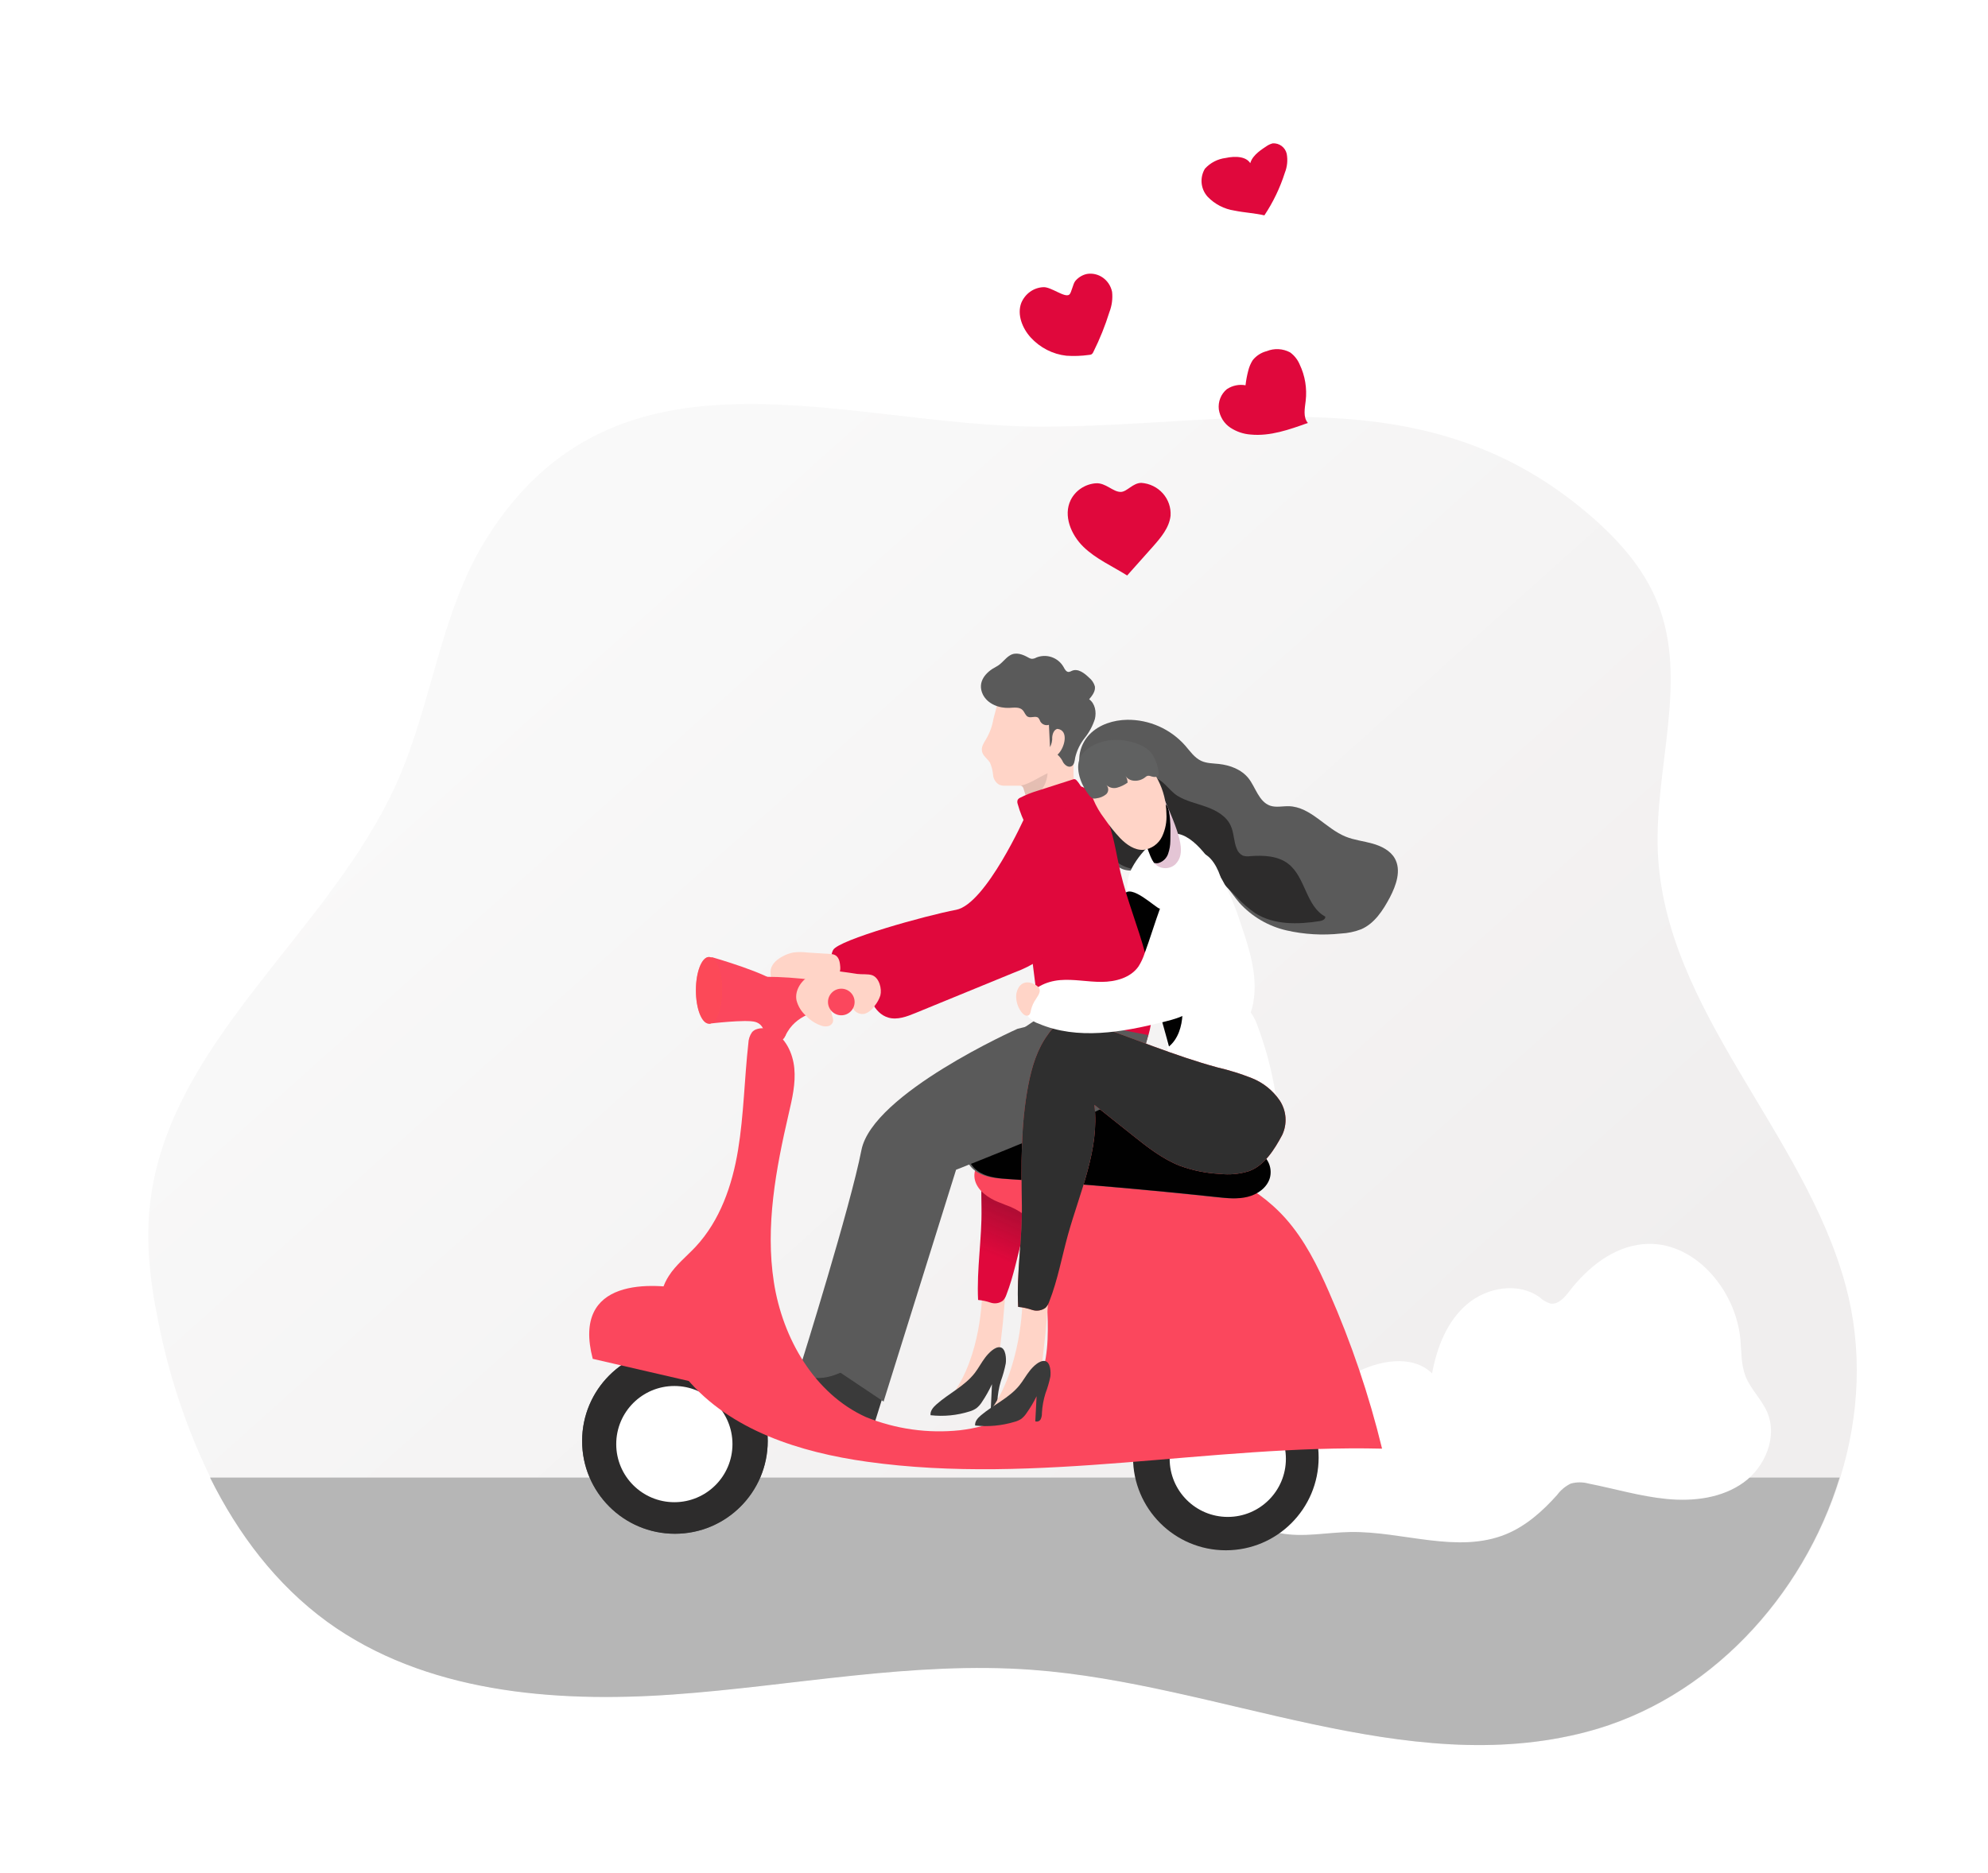 <svg width="208" height="196" viewBox="0 0 208 196" fill="none" xmlns="http://www.w3.org/2000/svg">
<g filter="url(#filter0_dd)">
<path d="M194.565 156.554C190.748 169.072 180.806 179.893 168.071 183.244C149.092 188.256 129.639 178.191 110.063 176.737C97.506 175.801 84.99 178.436 72.424 179.327C59.857 180.218 46.416 179.085 36.235 171.69C30.904 167.789 26.915 162.488 23.977 156.554C21.672 151.792 19.944 146.771 18.83 141.599C17.876 137.268 17.211 132.814 17.654 128.394C19.371 111.072 36.565 99.665 43.594 83.742C47.239 75.485 48.089 66.06 52.86 58.424C66.574 36.417 90.489 46.666 111.001 46.651C131.513 46.635 151.217 41.066 168.436 56.005C171.344 58.519 173.977 61.472 175.408 65.042C178.691 73.197 175.09 82.39 175.453 91.162C176.181 107.778 190.787 120.509 195.115 136.565C196.89 143.149 196.559 150.079 194.565 156.554Z" fill="url(#paint0_linear)"/>
<path opacity="0.65" d="M113.868 145.474C113.738 146.121 113.555 146.756 113.323 147.373C113.1 148.102 112.967 148.856 112.928 149.617C112.938 149.863 112.891 150.109 112.791 150.335C112.739 150.443 112.648 150.528 112.537 150.574C112.426 150.62 112.302 150.624 112.188 150.586L112.328 147.714C112.013 148.38 111.643 149.019 111.223 149.624C111.058 149.884 110.851 150.115 110.609 150.306C110.373 150.467 110.112 150.588 109.837 150.665C108.423 151.097 106.935 151.238 105.465 151.078C105.408 150.618 105.76 150.216 106.111 149.915C107.5 148.712 109.27 147.933 110.419 146.49C110.839 145.959 111.158 145.352 111.578 144.821C111.912 144.398 112.655 143.604 113.269 143.723C113.883 143.841 113.944 144.976 113.868 145.474Z" fill="white"/>
<path d="M104.75 137.529C104.75 137.529 104.692 143.893 101.623 147.967C101.623 147.967 103.019 148.75 103.913 147.967C104.807 147.185 106.48 144.396 106.48 144.396L106.925 140.487L107.262 136.635L104.75 137.529Z" fill="url(#paint1_linear)"/>
<path d="M129.272 121.8C129.516 121.282 129.623 120.71 129.583 120.139C129.542 119.569 129.354 119.018 129.039 118.54C128.394 117.59 127.478 116.855 126.411 116.43C125.35 116.012 124.259 115.672 123.148 115.414C119.071 114.305 115.172 112.632 111.174 111.272C110.438 111.02 109.652 110.78 108.898 110.966C108.188 111.199 107.578 111.666 107.168 112.291C106.137 113.677 105.631 115.382 105.305 117.076C104.587 120.802 104.637 124.632 104.694 128.426C104.745 131.657 104.174 134.812 104.336 138.046C104.784 138.087 105.227 138.182 105.653 138.33C105.867 138.401 106.096 138.419 106.319 138.383C106.542 138.347 106.753 138.257 106.934 138.121C107.096 137.947 107.219 137.74 107.293 137.515C108.079 135.494 108.467 133.344 109.045 131.255C110.169 127.195 112.053 123.149 111.558 118.964L115.147 121.836C116.54 122.945 117.965 124.075 119.627 124.725C120.833 125.171 122.101 125.429 123.385 125.49C124.324 125.601 125.276 125.51 126.178 125.224C127.603 124.678 128.547 123.153 129.272 121.8Z" fill="#E0083C"/>
<path d="M107.229 144.697C107.106 145.321 106.935 145.935 106.718 146.531C106.509 147.235 106.385 147.963 106.348 148.699C106.357 148.937 106.314 149.174 106.22 149.392C106.171 149.497 106.086 149.579 105.982 149.623C105.878 149.668 105.762 149.672 105.656 149.635L105.787 146.861C105.491 147.504 105.145 148.121 104.752 148.706C104.598 148.957 104.403 149.18 104.177 149.365C103.956 149.52 103.712 149.637 103.455 149.711C102.13 150.129 100.738 150.265 99.361 150.11C99.308 149.666 99.637 149.278 99.966 148.987C101.267 147.825 102.924 147.072 103.999 145.678C104.392 145.165 104.691 144.579 105.084 144.066C105.397 143.656 106.093 142.89 106.667 143.004C107.242 143.119 107.299 144.215 107.229 144.697Z" fill="#3A3A3A"/>
<path d="M129.272 121.8C129.516 121.282 129.623 120.71 129.583 120.139C129.542 119.569 129.354 119.018 129.039 118.54C128.394 117.59 127.478 116.855 126.411 116.43C125.35 116.012 124.259 115.672 123.148 115.414C119.071 114.305 115.172 112.632 111.174 111.272C110.438 111.02 109.652 110.78 108.898 110.966C108.188 111.199 107.578 111.666 107.168 112.291C106.137 113.677 105.631 115.382 105.305 117.076C104.587 120.802 104.637 124.632 104.694 128.426C104.745 131.657 104.174 134.812 104.336 138.046C104.784 138.087 105.227 138.182 105.653 138.33C105.867 138.401 106.096 138.419 106.319 138.383C106.542 138.347 106.753 138.257 106.934 138.121C107.096 137.947 107.219 137.74 107.293 137.515C108.079 135.494 108.467 133.344 109.045 131.255C110.169 127.195 112.053 123.149 111.558 118.964L115.147 121.836C116.54 122.945 117.965 124.075 119.627 124.725C120.833 125.171 122.101 125.429 123.385 125.49C124.324 125.601 125.276 125.51 126.178 125.224C127.603 124.678 128.547 123.153 129.272 121.8Z" fill="url(#paint2_linear)"/>
<path d="M194.478 156.633C190.663 169.116 180.725 179.907 167.997 183.248C149.027 188.245 129.585 178.209 110.018 176.759C97.467 175.826 84.958 178.454 72.397 179.342C59.837 180.23 46.403 179.101 36.227 171.727C30.898 167.837 26.912 162.551 23.975 156.633H194.478Z" fill="#B6B6B6"/>
<path d="M56.604 160.488C55.089 160.577 53.258 160.886 52.713 162.3C55.448 163.56 58.557 163.661 61.565 163.682C75.729 163.794 89.438 165.118 103.598 165.046C119.489 164.953 135.814 163.693 151.698 163.417C154.415 163.37 157.222 163.255 159.667 162.067C153.634 161.423 147.584 160.98 141.518 160.739C118.47 159.813 95.35 161.923 72.326 160.197C67.049 159.809 61.891 160.168 56.604 160.488Z" fill="url(#paint3_linear)"/>
<path d="M137.283 151.194C138.995 148.953 141.163 147.101 143.644 145.76C146.221 144.371 149.746 143.699 151.835 145.735C152.334 143.024 153.39 140.289 155.486 138.498C157.582 136.707 160.892 136.151 163.107 137.78C163.418 138.074 163.793 138.292 164.201 138.419C165.031 138.57 165.695 137.787 166.208 137.123C168.125 134.636 170.795 132.489 173.922 132.206C179.177 131.728 183.614 136.926 184.095 142.181C184.209 143.477 184.159 144.823 184.633 146.036C185.168 147.393 186.309 148.437 186.891 149.776C188.004 152.339 186.704 155.498 184.443 157.139C182.181 158.779 179.209 159.145 176.427 158.879C173.645 158.614 170.95 157.803 168.204 157.261C167.599 157.095 166.96 157.095 166.355 157.261C165.786 157.533 165.292 157.943 164.919 158.452C163.405 160.147 161.664 161.704 159.56 162.566C154.484 164.641 148.766 162.243 143.282 162.333C140.844 162.372 138.382 162.911 135.984 162.462C133.705 162.035 130.6 159.981 131.892 157.515C132.384 156.579 134.046 155.62 134.764 154.737C135.665 153.628 136.4 152.361 137.283 151.194Z" fill="white"/>
<path d="M72.616 162.516C77.978 162.516 82.326 158.169 82.326 152.806C82.326 147.444 77.978 143.096 72.616 143.096C67.253 143.096 62.906 147.444 62.906 152.806C62.906 158.169 67.253 162.516 72.616 162.516Z" fill="#606161"/>
<path d="M72.616 162.516C77.978 162.516 82.326 158.169 82.326 152.806C82.326 147.444 77.978 143.096 72.616 143.096C67.253 143.096 62.906 147.444 62.906 152.806C62.906 158.169 67.253 162.516 72.616 162.516Z" fill="#2D2C2C"/>
<path d="M64.017 144.209L80.098 147.921C80.098 147.921 78.368 137.902 74.287 137.034C70.205 136.165 61.791 135.673 64.017 144.209Z" fill="#FB475D"/>
<path d="M72.555 159.213C75.914 159.213 78.636 156.491 78.636 153.133C78.636 149.774 75.914 147.052 72.555 147.052C69.197 147.052 66.475 149.774 66.475 153.133C66.475 156.491 69.197 159.213 72.555 159.213Z" fill="white"/>
<path d="M72.75 157.989C75.476 157.989 77.686 155.78 77.686 153.054C77.686 150.328 75.476 148.118 72.75 148.118C70.024 148.118 67.814 150.328 67.814 153.054C67.814 155.78 70.024 157.989 72.75 157.989Z" fill="url(#paint4_linear)"/>
<path d="M130.257 164.246C135.619 164.246 139.966 159.899 139.966 154.536C139.966 149.174 135.619 144.826 130.257 144.826C124.894 144.826 120.547 149.174 120.547 154.536C120.547 159.899 124.894 164.246 130.257 164.246Z" fill="#2D2C2C"/>
<path d="M130.46 160.753C133.818 160.753 136.54 158.031 136.54 154.673C136.54 151.314 133.818 148.592 130.46 148.592C127.101 148.592 124.379 151.314 124.379 154.673C124.379 158.031 127.101 160.753 130.46 160.753Z" fill="white"/>
<path d="M130.389 159.623C133.115 159.623 135.324 157.413 135.324 154.687C135.324 151.961 133.115 149.751 130.389 149.751C127.663 149.751 125.453 151.961 125.453 154.687C125.453 157.413 127.663 159.623 130.389 159.623Z" fill="url(#paint5_linear)"/>
<path d="M108.457 109.671C108.457 109.671 93.284 116.43 92.129 122.367C90.973 128.304 85.861 144.622 85.861 144.622L89.986 149.647L99.056 123.343L110.651 109.132L108.457 109.671Z" fill="#5A5A5A"/>
<path d="M87.212 146.212C86.035 146.151 84.868 145.903 83.687 145.918C83.075 145.884 82.468 146.042 81.95 146.37C81.696 146.539 81.508 146.789 81.416 147.08C81.324 147.37 81.334 147.683 81.444 147.967C81.58 148.205 81.767 148.409 81.993 148.563C83.579 149.805 85.49 150.564 87.496 150.749C88.35 150.825 89.212 150.796 90.066 150.896C91.165 151.028 92.229 151.369 93.2 151.902L94.535 147.637C94.613 147.518 94.664 147.382 94.682 147.241C94.701 147.099 94.686 146.955 94.641 146.819C94.596 146.684 94.521 146.561 94.421 146.458C94.321 146.356 94.199 146.278 94.065 146.23C93.106 145.67 91.749 144.884 90.615 145.372C89.423 145.885 88.591 146.284 87.212 146.212Z" fill="#3A3A3A"/>
<path d="M109.276 87.405C109.276 87.405 105.155 96.633 102.032 97.218C98.909 97.803 89.745 100.352 89.167 101.422C88.589 102.491 89.332 104.803 89.332 104.803C89.332 104.803 95.187 106.124 100.381 103.895C103.714 102.412 106.823 100.469 109.617 98.123L110.773 88.643L109.276 87.405Z" fill="#E0083C"/>
<path d="M86.433 101.684C85.957 101.622 85.474 101.622 84.997 101.684C84.614 101.759 84.244 101.893 83.903 102.082C83.332 102.38 82.779 102.829 82.643 103.457C82.584 103.821 82.627 104.194 82.768 104.534C82.92 104.99 83.189 105.398 83.547 105.719C83.905 106.039 84.341 106.261 84.811 106.361C84.978 106.406 85.154 106.399 85.317 106.341C85.479 106.283 85.621 106.178 85.722 106.038C85.775 105.895 85.814 105.747 85.841 105.596C85.924 105.383 86.063 105.196 86.243 105.055C86.423 104.914 86.637 104.823 86.864 104.792C87.316 104.737 87.773 104.722 88.228 104.749C88.687 104.774 89.14 104.632 89.502 104.347C89.654 104.19 89.769 104.002 89.839 103.795C89.91 103.589 89.935 103.369 89.911 103.152C89.861 102.434 89.678 101.906 88.957 101.845C88.127 101.799 87.28 101.745 86.433 101.684Z" fill="url(#paint6_linear)"/>
<path d="M146.603 153.61C128.612 153.176 110.55 157.476 92.721 154.978C85.71 153.998 78.427 151.708 73.861 146.287C71.707 143.714 70.293 140.034 71.312 136.955C71.466 136.454 71.688 135.977 71.973 135.537C72.719 134.367 73.84 133.487 74.784 132.478C77.332 129.743 78.614 126.05 79.22 122.36C79.827 118.67 79.881 114.911 80.297 111.207C80.306 110.784 80.44 110.373 80.681 110.026C80.791 109.902 80.927 109.804 81.08 109.739C81.349 109.635 81.637 109.592 81.925 109.612C82.213 109.632 82.493 109.714 82.745 109.854C84.181 110.571 84.956 112.201 85.107 113.802C85.258 115.403 84.885 116.986 84.522 118.551C83.18 124.334 82.059 130.314 82.968 136.183C83.876 142.052 87.196 147.856 92.602 150.304C95.718 151.564 99.096 152.038 102.437 151.683C105.521 151.324 108.504 150.168 110.133 147.63C111.512 145.494 111.673 142.809 111.623 140.271C111.58 138.162 111.425 136.057 111.16 133.965C110.934 132.198 110.539 130.271 109.157 129.126C108.561 128.681 107.898 128.334 107.194 128.096C106.835 127.945 106.436 127.808 106.074 127.636C105.029 127.137 104.01 126.279 103.949 125.123C103.898 124.047 104.745 123.085 105.743 122.672C106.741 122.259 107.858 122.277 108.938 122.313C118.188 122.489 129.757 121.954 136.513 129.524C138.501 131.764 139.858 134.485 141.05 137.22C143.379 142.51 145.238 147.994 146.603 153.61V153.61Z" fill="#FB475D"/>
<path d="M116.158 149.931C113.448 151.162 102.234 152.605 102.234 152.605L102.421 151.683C105.504 151.324 108.487 150.168 110.117 147.63C111.495 145.494 111.657 142.809 111.607 140.271C111.569 138.163 111.421 136.058 111.162 133.965C110.935 132.199 110.541 130.271 109.159 129.126C108.562 128.681 107.9 128.334 107.195 128.096L107.231 127.898C107.231 127.898 114.665 128.681 117.117 132.36C119.568 136.039 118.868 148.714 116.158 149.931Z" fill="url(#paint7_linear)"/>
<path d="M106.466 120.497C105.163 120.529 103.594 120.769 103.092 121.979C102.693 122.981 103.347 124.151 104.276 124.7C105.206 125.249 106.322 125.328 107.399 125.4C114.643 125.878 121.876 126.505 129.098 127.281C130.175 127.396 131.252 127.514 132.296 127.259C133.341 127.004 134.339 126.297 134.633 125.267C134.752 124.815 134.733 124.339 134.58 123.897C134.426 123.456 134.145 123.071 133.772 122.79C132.817 122.101 132.174 122.6 131.198 122.683C130.164 122.765 129.044 122.377 128.025 122.191C125.641 121.756 122.009 116.979 119.6 116.71C114.833 116.171 111.262 120.382 106.466 120.497Z" fill="#606161"/>
<path d="M106.7 120.497C105.397 120.529 103.829 120.769 103.326 121.979C102.928 122.981 103.581 124.151 104.511 124.7C105.44 125.249 106.557 125.328 107.634 125.4C114.877 125.878 122.11 126.505 129.332 127.281C130.409 127.396 131.486 127.514 132.531 127.259C133.575 127.004 134.573 126.297 134.867 125.267C134.986 124.815 134.968 124.339 134.814 123.897C134.661 123.456 134.379 123.071 134.006 122.79C133.051 122.101 132.409 122.6 131.432 122.683C130.398 122.765 129.279 122.377 128.259 122.191C125.876 121.757 125.029 117.682 122.634 117.413C117.849 116.875 111.482 120.382 106.7 120.497Z" fill="url(#paint8_linear)"/>
<path d="M115.246 82.86C114.579 81.572 114.988 79.895 116 78.854C117.012 77.813 118.513 77.35 119.948 77.329C121.092 77.319 122.225 77.555 123.269 78.021C124.314 78.486 125.247 79.171 126.004 80.028C126.517 80.617 126.973 81.302 127.68 81.629C128.248 81.895 128.901 81.884 129.525 81.952C130.696 82.078 131.887 82.526 132.623 83.445C133.359 84.364 133.7 85.897 134.885 86.317C135.509 86.532 136.195 86.356 136.855 86.374C139.135 86.439 140.689 88.708 142.803 89.562C143.69 89.921 144.662 90.021 145.585 90.28C146.507 90.538 147.448 90.998 147.925 91.82C148.643 93.073 148.08 94.656 147.412 95.933C146.694 97.279 145.815 98.644 144.422 99.25C143.742 99.513 143.025 99.665 142.297 99.699C140.384 99.908 138.45 99.796 136.575 99.365C134.691 98.926 132.985 97.924 131.683 96.493C131.151 95.879 130.717 95.187 130.164 94.598C129.638 93.971 128.897 93.563 128.086 93.453C127.009 93.378 126.011 94.085 124.931 94.131C123.664 94.182 122.529 93.324 121.269 93.169C120.713 93.101 120.139 93.169 119.6 93.008C118.649 92.721 118.046 91.766 117.78 90.808C117.296 89.088 117.82 87.365 117.547 85.656C117.35 84.375 115.853 83.941 115.246 82.86Z" fill="#5A5A5A"/>
<path d="M125.202 85.29C126.131 85.857 127.226 86.084 128.249 86.453C129.272 86.823 130.313 87.412 130.762 88.402C131.121 89.167 131.071 90.061 131.401 90.829C131.455 90.985 131.54 91.129 131.65 91.252C131.761 91.375 131.894 91.475 132.043 91.547C132.288 91.624 132.548 91.643 132.801 91.601C134.19 91.497 135.705 91.554 136.803 92.412C138.598 93.815 138.645 96.856 140.658 97.925C140.716 98.202 140.357 98.356 140.077 98.399C137.79 98.758 135.292 98.812 133.336 97.57C132.627 97.082 131.975 96.514 131.394 95.879L128.956 93.403C128.697 93.118 128.396 92.876 128.063 92.685C127.612 92.482 127.12 92.391 126.627 92.419C125.942 92.422 125.26 92.506 124.595 92.667C124.057 92.796 123.518 92.979 122.983 93.065C122.267 93.16 121.539 93.137 120.83 92.997C120.123 92.909 119.448 92.647 118.866 92.236C118.087 91.615 117.725 90.614 117.513 89.641C117.308 88.677 117.219 87.693 117.247 86.708C117.229 86.319 117.319 85.933 117.506 85.592C117.721 85.308 117.998 85.077 118.317 84.917C119.505 84.199 120.988 83.251 122.438 83.327C123.572 83.352 124.29 84.737 125.202 85.29Z" fill="#2D2C2C"/>
<path d="M130.29 94.838C130.873 96.015 131.363 97.236 131.754 98.489C132.68 101.188 133.621 104.031 133.14 106.849C133.043 107.543 132.798 108.208 132.422 108.798C131.291 110.464 129.012 110.801 127.002 110.909C126.502 110.967 125.995 110.931 125.509 110.801C124.765 110.554 124.227 109.915 123.778 109.272C121.165 105.528 120.261 100.855 119.959 96.299C119.887 95.201 119.859 94.052 120.318 93.069C121.068 91.468 123.305 88.815 125.315 89.278C127.404 89.738 129.367 93.087 130.29 94.838Z" fill="white"/>
<path d="M135.433 116.308C135.543 116.766 135.558 117.243 135.476 117.707C135.26 118.54 134.471 118.756 133.789 118.845C131.439 119.159 129.055 119.119 126.717 118.727C126.486 118.71 126.262 118.645 126.057 118.535C125.853 118.426 125.675 118.275 125.533 118.092C125.37 117.807 125.257 117.496 125.199 117.173C124.664 114.922 124.244 112.646 123.943 110.353C123.894 110.108 123.894 109.857 123.943 109.613C123.988 109.481 124.059 109.36 124.151 109.256C124.243 109.152 124.356 109.067 124.481 109.006C126.177 107.937 128.092 107.266 130.084 107.043C131.649 106.867 132.723 107.172 133.494 109.146C134.376 111.464 135.025 113.862 135.433 116.308V116.308Z" fill="white"/>
<path d="M129.646 97.678C130.306 98.794 130.995 100.015 130.855 101.303C130.758 102.208 130.263 103.012 129.951 103.866C129.01 106.436 129.75 109.279 130.457 111.925C130.615 112.506 131.265 114.104 130.816 114.495C130.439 114.814 129.326 113.852 128.892 113.623C128.458 113.393 127.427 114.613 126.964 114.437C124.965 113.669 124.136 113.601 124.006 110.69C123.942 109.254 124.365 108.267 125.083 107.1C125.93 105.772 126.824 104.674 127.503 103.22C127.88 102.438 130.076 98.403 129.646 97.678Z" fill="url(#paint9_linear)"/>
<path d="M123.887 96.781C123.755 96.951 123.562 97.063 123.348 97.093C122.989 97.093 120.24 94.34 119.601 95.657C119.511 95.833 119.917 96.109 119.96 96.299C121.32 101.389 122.95 106.429 124.307 111.519C125.269 110.729 125.653 109.419 125.721 108.177C125.789 106.935 125.588 105.69 125.631 104.448C125.696 102.628 126.267 100.858 126.532 99.063C126.69 97.987 126.959 95.761 126.173 94.838C125.301 93.798 124.515 96.134 123.887 96.781Z" fill="url(#paint10_linear)"/>
<path d="M110.117 85.674C109.259 86.723 109.162 88.187 109.148 89.54C109.094 94.742 109.669 99.925 110.333 105.083C110.641 107.499 111.004 110.001 112.336 112.04C113.667 114.078 116.255 115.507 118.563 114.728C120.265 114.15 121.435 112.521 122.006 110.816C122.975 107.973 122.63 104.839 121.862 101.931C121.094 99.024 119.924 96.235 119.238 93.317C118.84 91.615 118.603 89.871 118.029 88.219C117.537 86.809 116.56 84.72 115.006 84.271C113.52 83.801 111.09 84.493 110.117 85.674Z" fill="#E0083C"/>
<path d="M114.483 85.423C114.558 85.653 114.867 85.696 115.036 85.868C115.165 86.06 115.231 86.287 115.226 86.518C115.362 87.219 115.704 87.864 116.209 88.37C116.709 88.874 117.166 89.419 117.573 90C118.151 90.947 118.291 92.103 118.833 93.076C119.016 92.06 118.56 91.052 118.327 90.046C118.105 89.099 118.079 88.112 117.846 87.175C117.613 86.238 117.103 85.283 116.231 84.856C115.85 84.666 115.477 84.522 115.111 84.307C114.883 84.158 114.618 84.077 114.346 84.073C114.124 84.073 113.987 84.12 114.023 84.35C114.041 84.511 114.271 84.677 114.35 84.817C114.472 85.025 114.415 85.204 114.483 85.423Z" fill="url(#paint11_linear)"/>
<path d="M111.314 99.57C111.977 97.037 112.434 94.455 112.681 91.848C113.661 92.509 113.855 93.851 113.902 95.029C113.973 96.839 113.907 98.652 113.704 100.453C113.611 101.271 113.503 102.158 113.913 102.872C114.458 103.834 115.772 104.114 116.835 103.816C117.897 103.518 118.773 102.779 119.627 102.079C119.911 101.845 120.255 101.598 120.614 101.684C121.11 101.799 121.25 102.445 121.196 102.951C120.998 104.846 119.523 106.418 117.811 107.258C116.099 108.098 114.157 108.31 112.261 108.486C111.931 108.553 111.587 108.511 111.282 108.368C110.897 108.131 110.793 107.628 110.725 107.183L110.158 103.511C110.108 103.188 109.673 102.499 109.727 102.244C109.799 101.885 110.205 101.863 110.381 101.562C110.788 100.947 111.102 100.276 111.314 99.57V99.57Z" fill="url(#paint12_linear)"/>
<path d="M114.813 77.354C114.615 79.454 114.192 81.543 114.353 83.632C114.404 84.152 114.475 84.709 114.217 85.161C113.919 85.671 113.294 85.879 112.713 86.005C111.822 86.204 110.915 86.317 110.003 86.342C109.904 86.351 109.805 86.334 109.716 86.292C109.644 86.219 109.592 86.128 109.565 86.03C109.504 85.832 109.443 85.631 109.378 85.434C109.281 85.161 109.192 84.874 109.105 84.587C109.079 84.459 109.01 84.345 108.908 84.264C108.861 84.242 108.809 84.229 108.757 84.228C108.708 84.222 108.659 84.222 108.61 84.228C108.151 84.228 107.702 84.228 107.242 84.228C107.006 84.246 106.768 84.212 106.546 84.127C106.36 84.017 106.204 83.864 106.092 83.68C105.979 83.496 105.913 83.287 105.9 83.072C105.861 82.638 105.752 82.214 105.577 81.816C105.326 81.406 104.841 81.119 104.744 80.635C104.647 80.15 104.931 79.766 105.164 79.368C105.551 78.717 105.813 78 105.936 77.253L106.334 75.749C106.733 75.031 107.479 74.554 108.186 74.12C108.894 73.685 109.68 73.226 110.513 73.237C111.087 73.265 111.648 73.423 112.153 73.7C112.924 74.033 113.618 74.522 114.192 75.135C114.485 75.448 114.694 75.829 114.798 76.245C114.866 76.611 114.871 76.986 114.813 77.354Z" fill="url(#paint13_linear)"/>
<path d="M109.682 85.409C109.6 85.409 109.521 85.484 109.42 85.459C109.42 85.459 109.395 85.459 109.381 85.434C109.284 85.161 109.194 84.874 109.108 84.587C109.082 84.459 109.012 84.345 108.911 84.264C108.863 84.242 108.812 84.23 108.76 84.228C109.682 84.063 110.601 83.388 111.606 82.925C111.606 82.925 111.542 85.05 109.682 85.409Z" fill="url(#paint14_linear)"/>
<path d="M104.84 74.694C105.332 75.667 106.509 76.13 107.6 76.083C108.092 76.058 108.677 75.965 109.007 76.327C109.212 76.543 109.284 76.891 109.553 77.016C109.894 77.174 110.375 76.873 110.648 77.138C110.73 77.248 110.796 77.369 110.842 77.498C110.928 77.652 111.066 77.772 111.23 77.838C111.395 77.903 111.577 77.91 111.746 77.856L111.858 80.197C112.03 79.874 112.111 79.51 112.091 79.145C112.123 78.786 112.277 78.363 112.629 78.28C113.875 78.409 113.405 80.301 112.647 80.979C112.901 81.206 113.104 81.484 113.243 81.794C113.426 82.081 113.771 82.34 114.083 82.203C114.395 82.067 114.442 81.633 114.496 81.284C114.67 80.542 115.006 79.847 115.479 79.249C115.958 78.653 116.323 77.974 116.556 77.246C116.736 76.507 116.574 75.627 115.957 75.182C116.287 74.791 116.635 74.332 116.553 73.829C116.45 73.471 116.238 73.153 115.946 72.921C115.458 72.443 114.787 71.927 114.151 72.203C114.049 72.264 113.935 72.305 113.817 72.325C113.548 72.325 113.397 72.031 113.272 71.794C112.997 71.317 112.56 70.956 112.041 70.775C111.521 70.595 110.954 70.607 110.443 70.81C110.294 70.898 110.125 70.946 109.951 70.95C109.823 70.933 109.701 70.888 109.593 70.817C109.004 70.484 108.297 70.207 107.669 70.588C107.13 70.914 106.821 71.471 106.233 71.772C105.167 72.314 104.19 73.362 104.84 74.694Z" fill="#5A5A5A"/>
<path d="M111.146 108.213C111.146 108.213 98.037 116.749 95.686 120.956C93.335 125.163 89.623 145.451 89.623 145.451L94.447 148.682L102.032 124.42C102.032 124.42 118.185 118.109 119.596 116.71C121.006 115.31 122.134 110.324 122.134 110.324L111.146 108.213Z" fill="#5A5A5A"/>
<path d="M124.987 92.444C124.688 92.721 124.293 92.869 123.887 92.858C123.48 92.847 123.094 92.676 122.811 92.383C122.783 92.353 122.758 92.319 122.736 92.283C122.593 92.077 122.473 91.857 122.377 91.626C122.056 90.843 121.782 90.041 121.559 89.225C121.559 89.163 121.534 89.103 121.519 89.038C121.297 87.362 123.285 84.425 123.845 85.707C125.658 89.774 126.017 91.375 124.987 92.444Z" fill="url(#paint15_linear)"/>
<path d="M124.451 88.281C124.476 88.851 124.451 89.436 124.451 90.011C124.447 90.472 124.367 90.929 124.214 91.364C124.137 91.584 124.01 91.783 123.844 91.947C123.678 92.11 123.477 92.234 123.256 92.308C123.103 92.358 122.938 92.358 122.786 92.308C122.786 92.308 122.761 92.308 122.746 92.308C122.603 92.103 122.483 91.882 122.387 91.651C122.066 90.868 121.793 90.066 121.569 89.25C121.569 89.189 121.544 89.128 121.529 89.063C121.637 88.838 121.757 88.618 121.888 88.406C122.136 87.997 122.409 87.599 122.696 87.2C122.933 86.888 123.242 86.328 123.604 86.156C124.365 85.782 124.426 87.857 124.451 88.281Z" fill="url(#paint16_linear)"/>
<path d="M116.39 85.663C116.689 86.378 117.08 87.05 117.553 87.663C118.049 88.388 118.6 89.074 119.2 89.716C119.857 90.391 120.712 91.005 121.652 90.94C122.064 90.889 122.457 90.735 122.794 90.493C123.131 90.251 123.403 89.928 123.583 89.555C123.939 88.802 124.096 87.97 124.039 87.139C124.024 85.923 123.726 84.727 123.167 83.646C122.8 82.91 122.237 82.289 121.541 81.852C120.778 81.448 119.926 81.245 119.064 81.259C118.565 81.231 118.065 81.294 117.589 81.446C115.815 82.096 115.833 84.134 116.39 85.663Z" fill="url(#paint17_linear)"/>
<path d="M108.98 138.211C108.98 138.211 108.919 145.261 105.516 149.776C105.516 149.776 107.063 150.641 108.053 149.776C109.044 148.911 110.896 145.828 110.896 145.828L111.392 141.502L111.751 137.234L108.98 138.211Z" fill="url(#paint18_linear)"/>
<path d="M136.153 120.784C136.424 120.21 136.542 119.577 136.497 118.944C136.451 118.312 136.244 117.702 135.895 117.173C135.179 116.121 134.165 115.307 132.984 114.836C131.807 114.37 130.598 113.994 129.365 113.709C124.85 112.481 120.531 110.625 116.084 109.118C115.273 108.841 114.401 108.572 113.571 108.78C112.784 109.038 112.108 109.556 111.655 110.248C110.517 111.785 109.953 113.673 109.591 115.55C108.79 119.678 108.851 123.921 108.916 128.114C108.97 131.703 108.338 135.189 108.528 138.771C109.025 138.818 109.514 138.924 109.985 139.087C110.223 139.166 110.476 139.186 110.723 139.146C110.969 139.106 111.203 139.007 111.403 138.857C111.58 138.664 111.714 138.435 111.795 138.186C112.667 135.946 113.094 133.563 113.733 131.247C114.982 126.75 117.068 122.273 116.504 117.632L120.478 120.798C122.025 122.033 123.601 123.282 125.442 124.004C126.78 124.495 128.185 124.781 129.609 124.851C130.65 124.974 131.705 124.873 132.704 124.556C134.305 123.975 135.349 122.284 136.153 120.784Z" fill="#FF4E50"/>
<path d="M136.153 120.784C136.424 120.21 136.542 119.577 136.497 118.944C136.451 118.312 136.244 117.702 135.895 117.173C135.179 116.121 134.165 115.307 132.984 114.836C131.807 114.37 130.598 113.994 129.365 113.709C124.85 112.481 120.531 110.625 116.084 109.118C115.273 108.841 114.401 108.572 113.571 108.78C112.784 109.038 112.108 109.556 111.655 110.248C110.517 111.785 109.953 113.673 109.591 115.55C108.79 119.678 108.851 123.921 108.916 128.114C108.97 131.703 108.338 135.189 108.528 138.771C109.025 138.818 109.514 138.924 109.985 139.087C110.223 139.166 110.476 139.186 110.723 139.146C110.969 139.106 111.203 139.007 111.403 138.857C111.58 138.664 111.714 138.435 111.795 138.186C112.667 135.946 113.094 133.563 113.733 131.247C114.982 126.75 117.068 122.273 116.504 117.632L120.478 120.798C122.025 122.033 123.601 123.282 125.442 124.004C126.78 124.495 128.185 124.781 129.609 124.851C130.65 124.974 131.705 124.873 132.704 124.556C134.305 123.975 135.349 122.284 136.153 120.784Z" fill="url(#paint19_linear)"/>
<path d="M76.503 102.176C76.503 102.176 82.655 103.938 83.459 105.019C84.263 106.099 84.177 110.403 84.177 110.403L81.984 110.309C81.984 110.309 82.013 109.233 81.026 108.949C80.038 108.665 76.169 109.136 76.169 109.136C76.169 109.136 75.577 102.423 76.503 102.176Z" fill="#FB475D"/>
<path d="M76.18 109.132C76.935 109.132 77.548 107.57 77.548 105.643C77.548 103.716 76.935 102.154 76.18 102.154C75.425 102.154 74.812 103.716 74.812 105.643C74.812 107.57 75.425 109.132 76.18 109.132Z" fill="#FF4E50"/>
<path opacity="0.65" d="M76.18 109.132C76.935 109.132 77.548 107.57 77.548 105.643C77.548 103.716 76.935 102.154 76.18 102.154C75.425 102.154 74.812 103.716 74.812 105.643C74.812 107.57 75.425 109.132 76.18 109.132Z" fill="#FB475D"/>
<path d="M121.756 101.781C121.603 102.259 121.39 102.717 121.12 103.141C120.291 104.336 118.708 104.753 117.258 104.76C115.808 104.767 114.358 104.451 112.911 104.573C111.465 104.695 109.925 105.385 109.393 106.727C109.298 106.949 109.248 107.187 109.248 107.429C109.248 107.67 109.298 107.909 109.393 108.131C109.687 108.6 110.135 108.952 110.661 109.125C114.738 110.869 119.419 110.029 123.723 108.956C124.836 108.68 125.981 108.368 126.867 107.642C127.664 106.916 128.264 106 128.612 104.979C129.778 102.036 130.023 98.805 130.03 95.646C130.03 93.277 127.984 89.185 125.647 92.416C123.788 94.964 122.854 98.837 121.756 101.781Z" fill="white"/>
<path d="M82.146 104.225C83.774 104.234 85.4 104.344 87.014 104.555C90.313 104.968 87.836 107.786 87.836 107.786C87.836 107.786 85.208 108.095 84.171 110.413C83.133 112.732 79.508 106.124 82.146 104.225Z" fill="#FB475D"/>
<path d="M106.518 97.29C106.168 97.933 105.711 98.511 105.165 98.999C104.397 99.62 103.435 99.878 102.505 100.119L93.75 102.402C93.39 102.458 93.055 102.621 92.788 102.868C92.411 103.288 92.429 103.945 92.526 104.523C92.763 106.181 93.431 108.055 94.942 108.497C95.886 108.77 96.877 108.389 97.788 108.016L108.101 103.787C109.073 103.435 109.999 102.966 110.858 102.391C111.576 101.835 112.232 101.203 112.814 100.506C114.609 98.482 116.404 96.278 117.147 93.597C117.929 90.804 116.371 85.114 112.703 87.164C109.627 88.883 108.281 94.354 106.518 97.29Z" fill="#E0083C"/>
<path d="M89.974 103.68C88.897 103.558 87.778 103.572 86.823 104.06C85.868 104.548 85.136 105.618 85.333 106.673C85.496 107.317 85.853 107.895 86.356 108.328C86.8 108.8 87.355 109.153 87.971 109.355C88.203 109.432 88.453 109.441 88.689 109.38C88.804 109.349 88.909 109.287 88.992 109.202C89.076 109.117 89.135 109.011 89.163 108.895C89.178 108.713 89.151 108.53 89.084 108.36C88.889 107.709 88.812 107.028 88.858 106.35C88.86 106.234 88.888 106.12 88.941 106.016C89.021 105.906 89.134 105.825 89.264 105.783C89.507 105.671 89.779 105.638 90.042 105.688C90.305 105.737 90.546 105.867 90.732 106.059C91.091 106.49 90.994 107.136 91.288 107.607C91.413 107.8 91.594 107.95 91.808 108.038C92.02 108.125 92.255 108.145 92.48 108.095C92.912 107.94 93.278 107.644 93.521 107.255C93.783 106.936 93.983 106.571 94.11 106.178C94.289 105.499 93.998 104.329 93.252 104.06C92.828 103.909 92.153 103.992 91.69 103.927C91.109 103.845 90.545 103.744 89.974 103.68Z" fill="url(#paint20_linear)"/>
<path d="M90.024 108.256C90.793 108.256 91.416 107.633 91.416 106.864C91.416 106.094 90.793 105.471 90.024 105.471C89.254 105.471 88.631 106.094 88.631 106.864C88.631 107.633 89.254 108.256 90.024 108.256Z" fill="#FB475D"/>
<path d="M90.161 153.262C90.161 153.262 81.41 154.482 74.672 144.859C73.024 142.484 71.88 139.796 71.312 136.962C71.466 136.461 71.688 135.984 71.973 135.544C72.72 134.374 73.84 133.494 74.784 132.486C77.332 129.75 78.614 126.057 79.22 122.367C79.827 118.677 79.881 114.918 80.297 111.214C80.306 110.791 80.44 110.38 80.681 110.033C80.791 109.909 80.927 109.811 81.08 109.746C81.402 109.904 81.71 110.092 81.999 110.306C81.999 110.306 83.355 110.381 83.007 113.267C82.659 116.153 77.935 130.77 80.818 138.035C83.7 145.3 90.161 153.262 90.161 153.262Z" fill="url(#paint21_linear)"/>
<path d="M115.976 85.258C116.078 85.411 116.231 85.522 116.407 85.57C116.512 85.583 116.618 85.576 116.719 85.549C117.087 85.508 117.436 85.364 117.725 85.132C117.793 85.072 117.848 84.999 117.887 84.917C117.926 84.835 117.948 84.745 117.952 84.654C117.955 84.564 117.941 84.473 117.908 84.388C117.876 84.303 117.827 84.225 117.764 84.16C117.914 84.3 118.098 84.398 118.297 84.445C118.497 84.493 118.705 84.487 118.902 84.429C119.288 84.318 119.652 84.142 119.979 83.908C119.974 83.653 119.897 83.404 119.756 83.191C120.144 83.862 121.192 83.847 121.802 83.359C121.874 83.289 121.96 83.234 122.054 83.198C122.175 83.175 122.3 83.19 122.413 83.241C122.707 83.338 123.13 83.381 123.227 83.083C123.249 82.994 123.249 82.902 123.227 82.814C123.14 82.107 122.888 81.431 122.491 80.839C122.127 80.416 121.662 80.093 121.138 79.899C120.138 79.485 119.045 79.344 117.972 79.49C116.824 79.648 115.287 80.344 114.91 81.557C114.533 82.77 115.251 84.379 115.976 85.258Z" fill="#606161"/>
<path d="M114.492 83.553C114.405 83.531 114.314 83.54 114.233 83.578L110.54 84.763C109.921 84.948 109.32 85.188 108.745 85.481C108.632 85.527 108.537 85.609 108.476 85.714C108.427 85.847 108.427 85.993 108.476 86.127C108.713 86.994 109.053 87.831 109.488 88.618C111.721 88.151 113.544 86.597 115.263 85.093C115.313 85.058 115.35 85.007 115.368 84.949C115.411 84.702 114.711 83.621 114.492 83.553Z" fill="#E0083C"/>
<path d="M137.231 141.025C137.233 141.107 137.207 141.187 137.158 141.253C137.108 141.318 137.038 141.364 136.958 141.384C136.925 141.392 136.89 141.392 136.857 141.384H128.716C128.621 141.384 128.53 141.346 128.463 141.279C128.395 141.212 128.357 141.12 128.357 141.025C128.357 140.93 128.395 140.839 128.463 140.771C128.53 140.704 128.621 140.666 128.716 140.666H136.85C136.883 140.66 136.918 140.66 136.951 140.666C137.032 140.684 137.104 140.73 137.155 140.796C137.206 140.861 137.233 140.942 137.231 141.025Z" fill="url(#paint22_linear)"/>
<path d="M137.254 142.31C137.248 142.403 137.209 142.491 137.142 142.557C137.076 142.623 136.989 142.663 136.895 142.669H128.74C128.645 142.669 128.553 142.631 128.486 142.564C128.419 142.497 128.381 142.405 128.381 142.31C128.381 142.215 128.419 142.124 128.486 142.056C128.553 141.989 128.645 141.951 128.74 141.951H136.881C136.929 141.949 136.977 141.957 137.023 141.974C137.068 141.991 137.109 142.018 137.144 142.051C137.179 142.085 137.207 142.125 137.226 142.169C137.245 142.214 137.254 142.262 137.254 142.31V142.31Z" fill="url(#paint23_linear)"/>
<path d="M136.881 143.376H128.743C128.541 143.376 128.377 143.539 128.377 143.741C128.377 143.942 128.541 144.105 128.743 144.105H136.881C137.083 144.105 137.247 143.942 137.247 143.741C137.247 143.539 137.083 143.376 136.881 143.376Z" fill="url(#paint24_linear)"/>
<path d="M108.588 105.327C108.376 105.677 108.285 106.087 108.329 106.494C108.37 107.033 108.573 107.547 108.911 107.969C108.995 108.084 109.104 108.179 109.23 108.246C109.293 108.28 109.363 108.298 109.435 108.298C109.507 108.298 109.577 108.28 109.64 108.246C109.801 108.134 109.826 107.912 109.866 107.714C109.962 107.301 110.138 106.909 110.383 106.562C110.742 106.009 111.057 105.55 110.426 105.126C109.794 104.703 109.04 104.645 108.588 105.327Z" fill="url(#paint25_linear)"/>
<path d="M112.571 79.701C112.596 79.579 112.52 79.461 112.495 79.343C112.474 79.235 112.49 79.123 112.54 79.025C112.59 78.928 112.672 78.85 112.772 78.804C112.811 78.785 112.854 78.777 112.897 78.783C112.969 78.8 113.009 78.872 113.037 78.937C113.166 79.238 113.176 79.576 113.067 79.884C112.957 80.192 112.735 80.447 112.445 80.599C112.427 80.612 112.407 80.62 112.385 80.625C112.363 80.629 112.341 80.629 112.319 80.624C112.287 80.608 112.259 80.583 112.24 80.552C112.193 80.473 112.168 80.382 112.168 80.29C112.168 80.198 112.193 80.107 112.24 80.028C112.337 79.895 112.531 79.877 112.571 79.701Z" fill="url(#paint26_linear)"/>
<path d="M116.647 52.578C116.091 52.622 115.556 52.808 115.095 53.117C114.635 53.426 114.264 53.847 114.02 54.34C113.23 55.967 114.056 57.964 115.36 59.233C116.665 60.501 118.388 61.253 119.932 62.228L122.6 59.233C123.45 58.275 124.341 57.23 124.473 55.967C124.527 55.116 124.237 54.278 123.666 53.636C123.094 52.993 122.288 52.598 121.421 52.536C120.524 52.536 119.92 53.47 119.273 53.482C118.448 53.5 117.7 52.507 116.647 52.578Z" fill="#E0083C"/>
<path d="M130.362 42.728C130.06 42.976 129.824 43.3 129.677 43.671C129.529 44.042 129.476 44.446 129.522 44.845C129.582 45.234 129.72 45.606 129.928 45.936C130.136 46.265 130.409 46.544 130.728 46.755C131.367 47.176 132.096 47.424 132.85 47.477C134.89 47.677 136.908 46.956 138.839 46.264C138.317 45.658 138.52 44.736 138.613 43.935C138.763 42.637 138.545 41.321 137.986 40.151C137.769 39.636 137.42 39.195 136.978 38.877C136.602 38.677 136.191 38.563 135.77 38.541C135.35 38.519 134.929 38.59 134.537 38.749C133.965 38.892 133.451 39.221 133.07 39.69C132.855 40.029 132.696 40.405 132.6 40.799C132.469 41.299 132.374 41.808 132.316 42.322C131.639 42.199 130.943 42.343 130.362 42.728V42.728Z" fill="#E0083C"/>
<path d="M111.172 32.054C110.673 32.073 110.19 32.239 109.778 32.533C109.367 32.827 109.045 33.237 108.849 33.715C108.396 34.923 108.965 36.348 109.825 37.302C110.814 38.389 112.145 39.072 113.576 39.229C114.364 39.282 115.156 39.254 115.939 39.144C116.041 39.145 116.141 39.118 116.229 39.066C116.307 39 116.367 38.915 116.404 38.818C117.071 37.481 117.63 36.09 118.076 34.657C118.337 33.987 118.433 33.261 118.355 32.543C118.229 31.939 117.885 31.409 117.395 31.061C116.905 30.713 116.305 30.573 115.718 30.671C115.253 30.771 114.832 31.025 114.516 31.395C114.249 31.703 114.11 32.664 113.872 32.833C113.413 33.201 111.973 32.011 111.172 32.054Z" fill="#E0083C"/>
<path d="M132.907 19.259C132.519 18.329 131.223 18.317 130.239 18.532C129.405 18.634 128.636 19.032 128.069 19.655C127.793 20.111 127.672 20.646 127.725 21.178C127.778 21.71 128.003 22.21 128.364 22.602C129.11 23.375 130.088 23.879 131.147 24.038C132.183 24.253 133.254 24.3 134.29 24.538C135.207 23.16 135.928 21.659 136.431 20.079C136.682 19.45 136.75 18.763 136.627 18.096C136.552 17.768 136.363 17.478 136.093 17.277C135.824 17.077 135.492 16.98 135.158 17.003C134.901 17.071 134.659 17.188 134.446 17.346C133.694 17.835 132.872 18.434 132.762 19.323" fill="#E0083C"/>
<path d="M111.896 146.075C111.773 146.667 111.603 147.25 111.387 147.817C111.178 148.485 111.053 149.176 111.014 149.874C111.024 150.096 110.981 150.317 110.889 150.519C110.84 150.619 110.755 150.698 110.65 150.741C110.546 150.783 110.429 150.787 110.322 150.751L110.456 148.12C110.16 148.731 109.813 149.317 109.418 149.871C109.265 150.111 109.071 150.323 108.845 150.499C108.622 150.64 108.377 150.746 108.12 150.811C106.796 151.207 105.404 151.336 104.027 151.191C103.973 150.769 104.303 150.4 104.634 150.121C105.936 149.018 107.595 148.304 108.663 146.981C109.054 146.494 109.354 145.938 109.749 145.447C110.052 145.061 110.747 144.332 111.332 144.439C111.918 144.546 111.96 145.614 111.896 146.075Z" fill="#3A3A3A"/>
</g>
<defs>
<filter id="filter0_dd" x="0.514" y="0" width="206.759" height="195.632" filterUnits="userSpaceOnUse" color-interpolation-filters="sRGB">
<feFlood flood-opacity="0" result="BackgroundImageFix"/>
<feColorMatrix in="SourceAlpha" type="matrix" values="0 0 0 0 0 0 0 0 0 0 0 0 0 0 0 0 0 0 127 0"/>
<feOffset dx="3" dy="3"/>
<feGaussianBlur stdDeviation="4"/>
<feColorMatrix type="matrix" values="0 0 0 0 0.367 0 0 0 0 0.367 0 0 0 0 0.367 0 0 0 0.4 0"/>
<feBlend mode="normal" in2="BackgroundImageFix" result="effect1_dropShadow"/>
<feColorMatrix in="SourceAlpha" type="matrix" values="0 0 0 0 0 0 0 0 0 0 0 0 0 0 0 0 0 0 127 0"/>
<feOffset dx="-5" dy="-5"/>
<feGaussianBlur stdDeviation="6"/>
<feColorMatrix type="matrix" values="0 0 0 0 1 0 0 0 0 1 0 0 0 0 1 0 0 0 1 0"/>
<feBlend mode="normal" in2="effect1_dropShadow" result="effect2_dropShadow"/>
<feBlend mode="normal" in="SourceGraphic" in2="effect2_dropShadow" result="shape"/>
</filter>
<linearGradient id="paint0_linear" x1="87.624" y1="42.175" x2="175.22" y2="139.941" gradientUnits="userSpaceOnUse">
<stop stop-color="#F9F9F9"/>
<stop offset="1" stop-color="#F0EEEE"/>
</linearGradient>
<linearGradient id="paint1_linear" x1="2106.41" y1="4565.21" x2="2209.49" y2="4565.21" gradientUnits="userSpaceOnUse">
<stop stop-color="#FFD4C7"/>
<stop offset="0.42" stop-color="#EAD4D0"/>
<stop offset="1" stop-color="#FAD0BE"/>
</linearGradient>
<linearGradient id="paint2_linear" x1="110.24" y1="135.314" x2="117.477" y2="118.515" gradientUnits="userSpaceOnUse">
<stop stop-color="#181818" stop-opacity="0"/>
<stop offset="0.95" stop-color="#232323" stop-opacity="0.8"/>
</linearGradient>
<linearGradient id="paint3_linear" x1="30366.7" y1="1704.53" x2="30363.1" y2="5101.21" gradientUnits="userSpaceOnUse">
<stop stop-color="#010101" stop-opacity="0"/>
<stop offset="0.95" stop-color="#010101"/>
</linearGradient>
<linearGradient id="paint4_linear" x1="1670.02" y1="3109" x2="2969.56" y2="4933.1" gradientUnits="userSpaceOnUse">
<stop stop-color="#010101" stop-opacity="0"/>
<stop offset="0.95" stop-color="#010101"/>
</linearGradient>
<linearGradient id="paint5_linear" x1="3312.78" y1="3155.54" x2="4612.33" y2="4979.65" gradientUnits="userSpaceOnUse">
<stop stop-color="#010101" stop-opacity="0"/>
<stop offset="0.95" stop-color="#010101"/>
</linearGradient>
<linearGradient id="paint6_linear" x1="2678.81" y1="1903.74" x2="2812.31" y2="1903.74" gradientUnits="userSpaceOnUse">
<stop stop-color="#FFD4C7"/>
<stop offset="0.42" stop-color="#EAD4D0"/>
<stop offset="1" stop-color="#FAD0BE"/>
</linearGradient>
<linearGradient id="paint7_linear" x1="4699.42" y1="8266.07" x2="10752.9" y2="8117.58" gradientUnits="userSpaceOnUse">
<stop stop-color="#010101" stop-opacity="0"/>
<stop offset="0.95" stop-color="#010101"/>
</linearGradient>
<linearGradient id="paint8_linear" x1="10126.9" y1="3107.31" x2="10140.7" y2="2726.07" gradientUnits="userSpaceOnUse">
<stop stop-color="#010101" stop-opacity="0"/>
<stop offset="0.95" stop-color="#010101"/>
</linearGradient>
<linearGradient id="paint9_linear" x1="2347.41" y1="3816.64" x2="4719.28" y2="4398.02" gradientUnits="userSpaceOnUse">
<stop stop-color="#010101" stop-opacity="0"/>
<stop offset="0.95" stop-color="#010101"/>
</linearGradient>
<linearGradient id="paint10_linear" x1="2550.1" y1="3826.15" x2="1538.03" y2="4010.71" gradientUnits="userSpaceOnUse">
<stop stop-color="#010101" stop-opacity="0"/>
<stop offset="0.95" stop-color="#010101"/>
</linearGradient>
<linearGradient id="paint11_linear" x1="1606.84" y1="1771.88" x2="1934.22" y2="1658.58" gradientUnits="userSpaceOnUse">
<stop stop-color="#010101" stop-opacity="0"/>
<stop offset="0.95" stop-color="#010101"/>
</linearGradient>
<linearGradient id="paint12_linear" x1="3713.29" y1="3553.94" x2="1837.85" y2="5613.88" gradientUnits="userSpaceOnUse">
<stop stop-color="#010101" stop-opacity="0"/>
<stop offset="0.95" stop-color="#010101"/>
</linearGradient>
<linearGradient id="paint13_linear" x1="3705.58" y1="5043.24" x2="3890.73" y2="5043.24" gradientUnits="userSpaceOnUse">
<stop stop-color="#FFD4C7"/>
<stop offset="0.42" stop-color="#EAD4D0"/>
<stop offset="1" stop-color="#FAD0BE"/>
</linearGradient>
<linearGradient id="paint14_linear" x1="959.27" y1="496.228" x2="728.731" y2="916.097" gradientUnits="userSpaceOnUse">
<stop stop-color="#010101" stop-opacity="0"/>
<stop offset="0.95" stop-color="#010101"/>
</linearGradient>
<linearGradient id="paint15_linear" x1="1436.23" y1="1482.25" x2="1481.92" y2="1482.25" gradientUnits="userSpaceOnUse">
<stop stop-color="#E4C5D5"/>
<stop offset="0.42" stop-color="#E9D3CF"/>
<stop offset="1" stop-color="#EFE8CA"/>
</linearGradient>
<linearGradient id="paint16_linear" x1="1096.1" y1="1297.57" x2="984.112" y2="1170.68" gradientUnits="userSpaceOnUse">
<stop stop-color="#010101" stop-opacity="0"/>
<stop offset="0.95" stop-color="#010101"/>
</linearGradient>
<linearGradient id="paint17_linear" x1="2957.95" y1="3756.18" x2="3104.07" y2="3756.18" gradientUnits="userSpaceOnUse">
<stop stop-color="#FFD4C7"/>
<stop offset="0.42" stop-color="#EAD4D0"/>
<stop offset="1" stop-color="#FAD0BE"/>
</linearGradient>
<linearGradient id="paint18_linear" x1="2322.13" y1="5038.38" x2="2436.11" y2="5038.38" gradientUnits="userSpaceOnUse">
<stop stop-color="#FFD4C7"/>
<stop offset="0.42" stop-color="#EAD4D0"/>
<stop offset="1" stop-color="#FAD0BE"/>
</linearGradient>
<linearGradient id="paint19_linear" x1="9237.94" y1="8642.28" x2="8996.04" y2="5303.24" gradientUnits="userSpaceOnUse">
<stop stop-color="#010101" stop-opacity="0"/>
<stop offset="0.95" stop-color="#2F2F2F"/>
</linearGradient>
<linearGradient id="paint20_linear" x1="3235.21" y1="2304.41" x2="3397.17" y2="2304.41" gradientUnits="userSpaceOnUse">
<stop stop-color="#FFD4C7"/>
<stop offset="0.42" stop-color="#EAD4D0"/>
<stop offset="1" stop-color="#FAD0BE"/>
</linearGradient>
<linearGradient id="paint21_linear" x1="3413.94" y1="13101.6" x2="10329" y2="13577.6" gradientUnits="userSpaceOnUse">
<stop stop-color="#010101" stop-opacity="0"/>
<stop offset="0.95" stop-color="#010101"/>
</linearGradient>
<linearGradient id="paint22_linear" x1="3284.13" y1="380.352" x2="3284.15" y2="390.105" gradientUnits="userSpaceOnUse">
<stop stop-color="#010101" stop-opacity="0"/>
<stop offset="0.95" stop-color="#010101"/>
</linearGradient>
<linearGradient id="paint23_linear" x1="3284.63" y1="380.823" x2="3284.65" y2="390.437" gradientUnits="userSpaceOnUse">
<stop stop-color="#010101" stop-opacity="0"/>
<stop offset="0.95" stop-color="#010101"/>
</linearGradient>
<linearGradient id="paint24_linear" x1="3260.82" y1="365.222" x2="3260.84" y2="374.918" gradientUnits="userSpaceOnUse">
<stop stop-color="#010101" stop-opacity="0"/>
<stop offset="0.95" stop-color="#010101"/>
</linearGradient>
<linearGradient id="paint25_linear" x1="986.047" y1="1427.26" x2="1031.18" y2="1427.26" gradientUnits="userSpaceOnUse">
<stop stop-color="#FFD4C7"/>
<stop offset="0.42" stop-color="#EAD4D0"/>
<stop offset="1" stop-color="#FAD0BE"/>
</linearGradient>
<linearGradient id="paint26_linear" x1="402.69" y1="377.752" x2="413.764" y2="372.602" gradientUnits="userSpaceOnUse">
<stop stop-color="#010101" stop-opacity="0"/>
<stop offset="0.95" stop-color="#010101"/>
</linearGradient>
</defs>
</svg>
